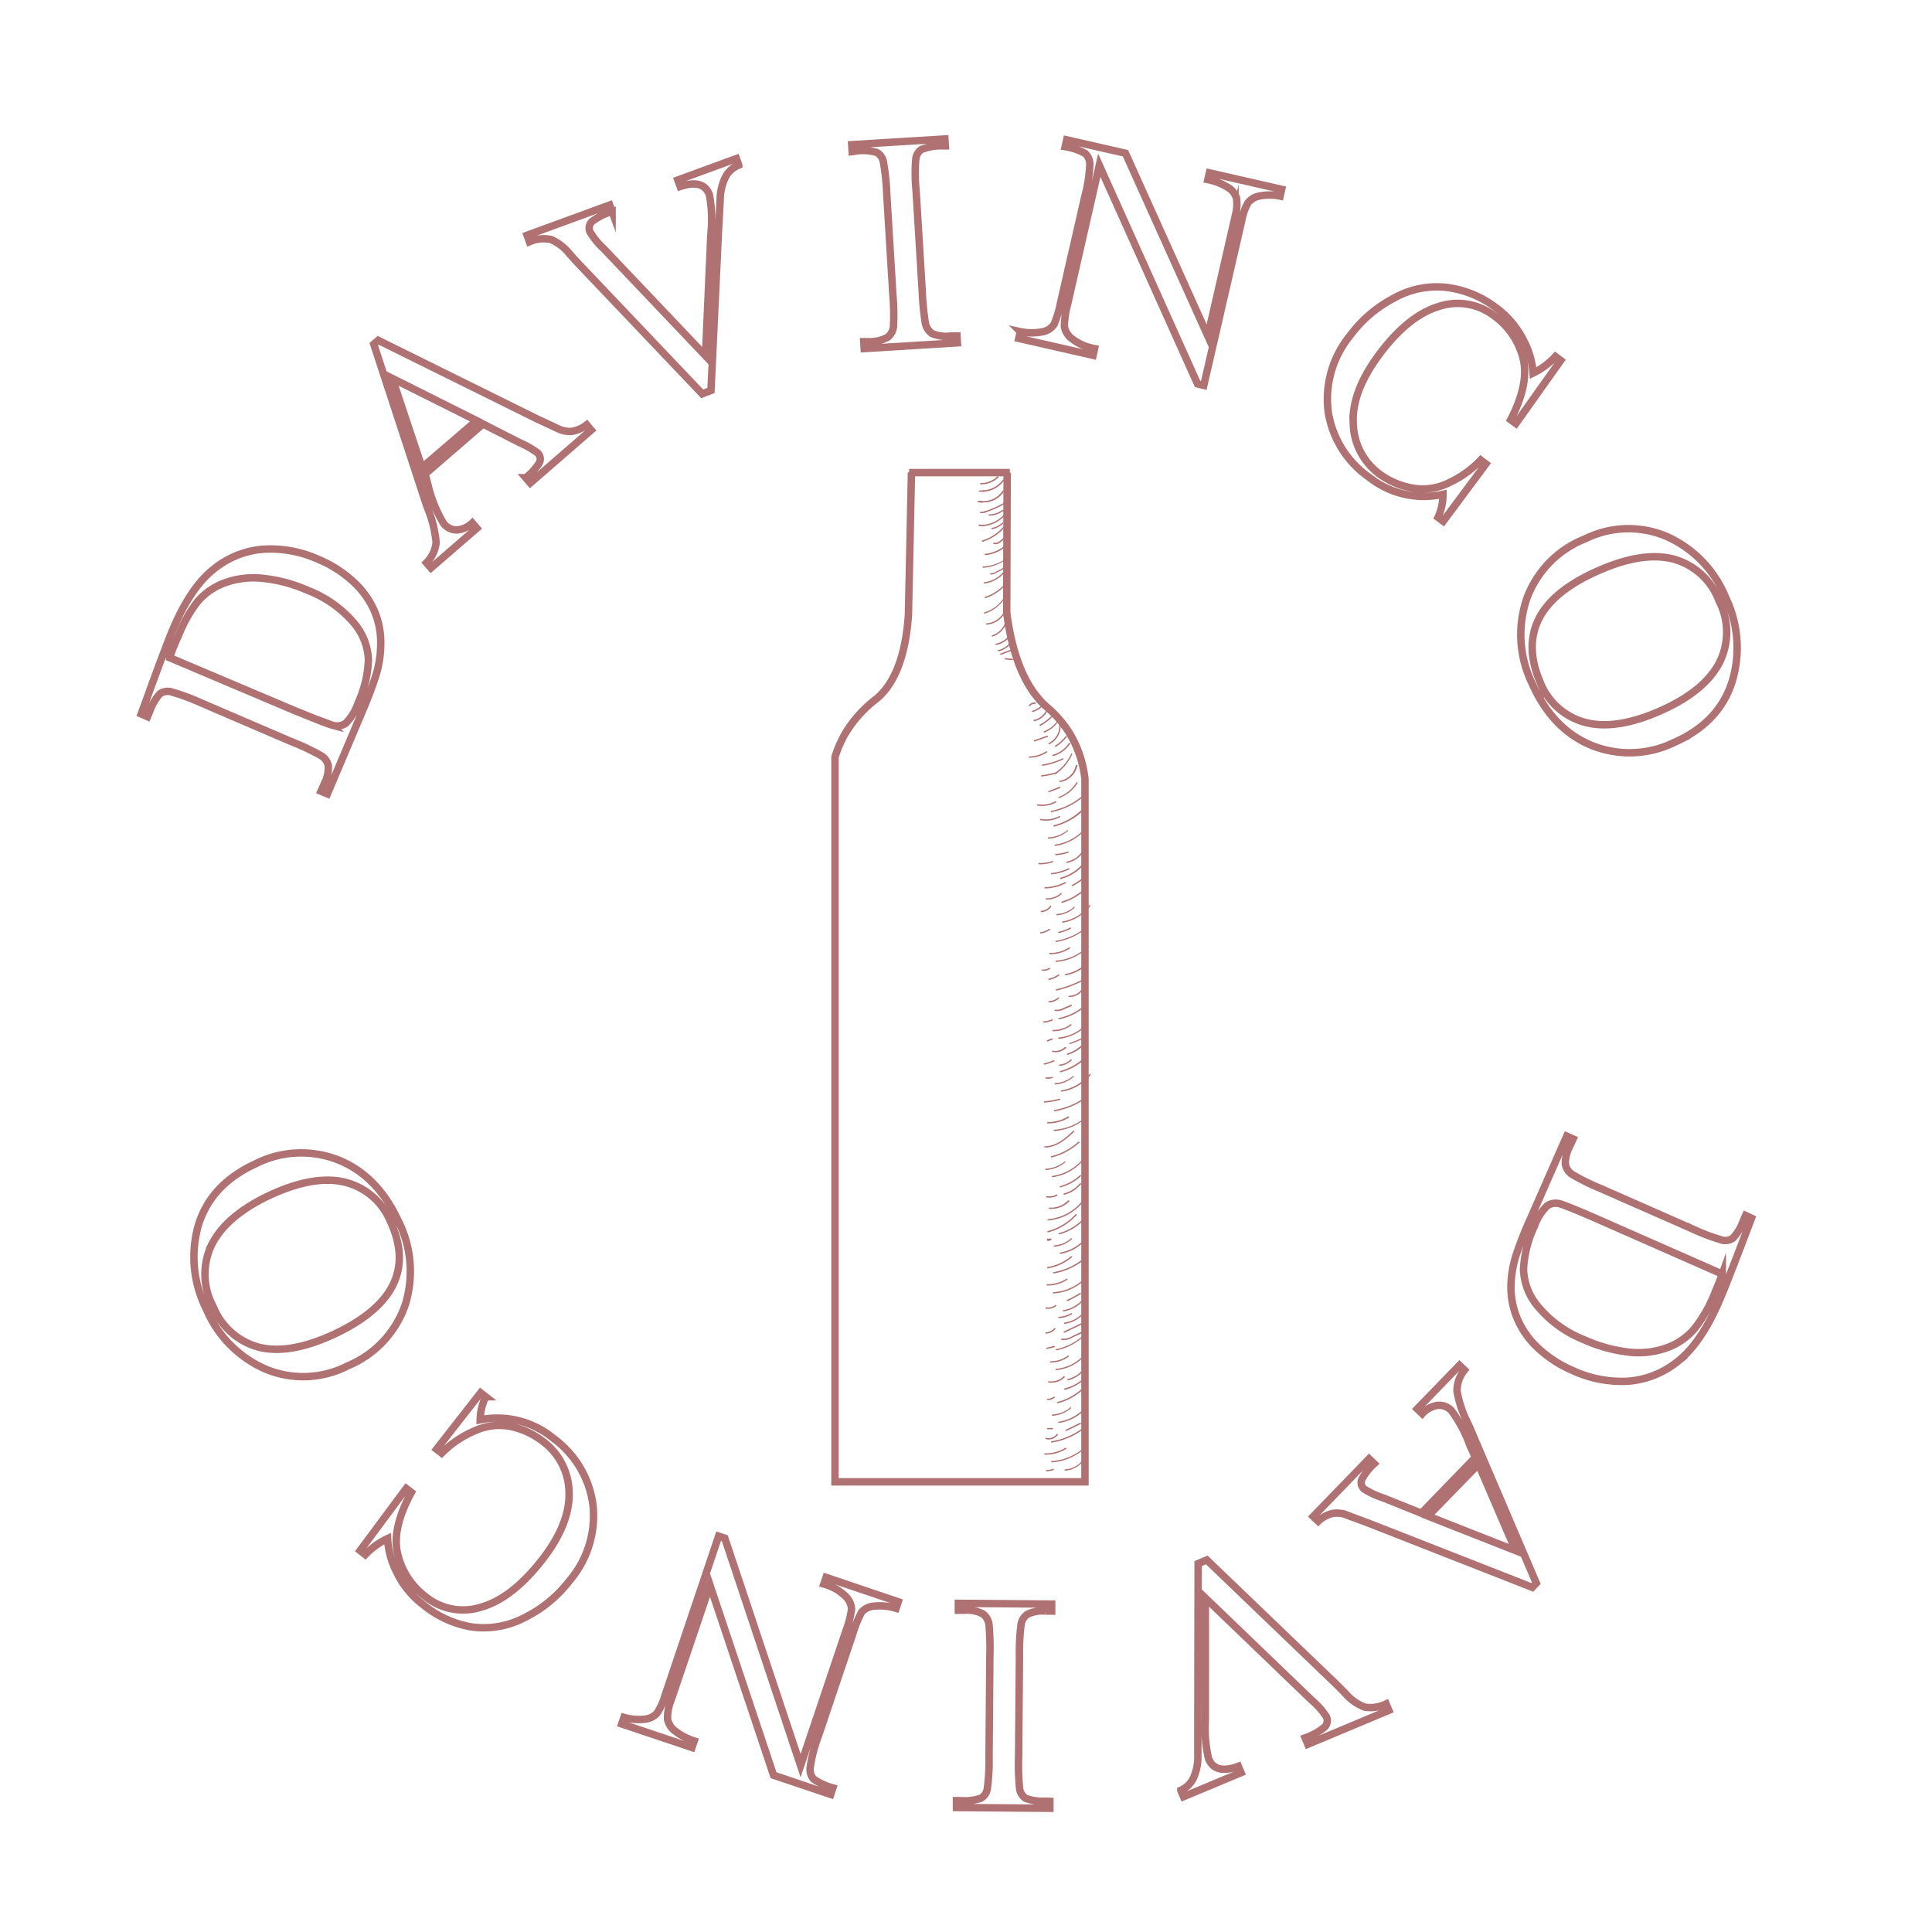 <svg xmlns="http://www.w3.org/2000/svg" width="260" height="260" viewBox="0 0 260 260"><defs><style>.cls-1{fill:none;stroke:#af7171;stroke-miterlimit:10;}.cls-2{fill:#af7171;}</style></defs><g id="_3._krop" data-name="3. krop"><path class="cls-1" d="M19,96.08l1.55-4.25c1.3-3.54,2.2-5.92,2.71-7.12q2.39-5.64,5.44-8.07a12,12,0,0,1,6.64-2.72,15.59,15.59,0,0,1,7.44,1.33,16,16,0,0,1,4.73,3,11.66,11.66,0,0,1,2.85,3.92,10.89,10.89,0,0,1,.88,4.38,15,15,0,0,1-.57,4.08,51.39,51.39,0,0,1-1.87,5l-4.74,11.21-.86-.36.44-1a4.73,4.73,0,0,0,.54-2.43,2.07,2.07,0,0,0-.94-1.34,30.59,30.59,0,0,0-4-1.89L27.07,94.59a30.14,30.14,0,0,0-4-1.48,1.83,1.83,0,0,0-1.53.24,6.64,6.64,0,0,0-1.38,2.35l-.31.75Zm3.82-7.58,16.91,7.16c2.5,1,4.13,1.69,4.9,1.9a2.11,2.11,0,0,0,1.87-.2,6.94,6.94,0,0,0,1.69-2.77,15.06,15.06,0,0,0,1.39-5.81,8.13,8.13,0,0,0-2.06-5.07,15.46,15.46,0,0,0-6.18-4.29,19.77,19.77,0,0,0-6.08-1.6,11.32,11.32,0,0,0-5.1.65A8.73,8.73,0,0,0,26.56,81,18.32,18.32,0,0,0,24,85.59C23.54,86.53,23.17,87.51,22.82,88.5Z"/><path class="cls-1" d="M65,57.06,57.1,63.89l.6,1.78a18.14,18.14,0,0,0,2,4.78,2.19,2.19,0,0,0,1.86.86,3.38,3.38,0,0,0,2-.93l.61.71-6.17,5.34-.61-.7A4.43,4.43,0,0,0,58.69,73a15.83,15.83,0,0,0-1.14-4.6c-.08-.2-.35-1-.81-2.42L50.3,46.32l.6-.52L72.12,56.3,75,57.65a3.79,3.79,0,0,0,1.86.41,4.26,4.26,0,0,0,2.1-.89l.6.71L71.36,65l-.61-.71a7.68,7.68,0,0,0,1.83-2,1.13,1.13,0,0,0-.23-1.34,12.29,12.29,0,0,0-2.44-1.39Zm-.86-.46L52.79,50.92l4,12Z"/><path class="cls-1" d="M95.68,52.55,94.5,53,78.08,35.73c-.3-.31-.79-.85-1.48-1.62a6.34,6.34,0,0,0-2.46-1.88,4.84,4.84,0,0,0-2.89.3l-.32-.87,11.12-4.07.32.87a8.77,8.77,0,0,0-2.68,1.33,1.22,1.22,0,0,0-.29,1.42,10.14,10.14,0,0,0,1.85,2.26L94.94,47.88l.73-16.44a17.86,17.86,0,0,0-.2-5.21c-.53-1.46-1.84-1.83-3.93-1.13l-.32-.87,7.88-2.89.32.88a3.41,3.41,0,0,0-1.8,1.63,7,7,0,0,0-.7,3l-.25,4.69Z"/><path class="cls-1" d="M114.68,20.4l-.06-.93,12.54-.77.06.93-.59,0a6.86,6.86,0,0,0-2.63.49,1.77,1.77,0,0,0-.76,1.3,25,25,0,0,0,.05,4.34l.82,13.45a38.75,38.75,0,0,0,.41,4.23,2.23,2.23,0,0,0,.9,1.44,4.7,4.7,0,0,0,2.55.33l.81,0,.06.93-12.54.77-.06-.93.81,0a4.8,4.8,0,0,0,2.41-.6,2.06,2.06,0,0,0,.78-1.44,31.82,31.82,0,0,0-.09-4.39L119.33,26a29.8,29.8,0,0,0-.45-4.21,1.82,1.82,0,0,0-.88-1.27,6.47,6.47,0,0,0-2.74-.2Z"/><path class="cls-1" d="M161.16,51.67,147.94,22.24,143.7,40.83a12.49,12.49,0,0,0-.46,3.1,2.58,2.58,0,0,0,1,1.64,6.84,6.84,0,0,0,3.06,1.34l-.2.91-10-2.28.21-.91a7.4,7.4,0,0,0,3.08,0,2.33,2.33,0,0,0,1.47-1,14.78,14.78,0,0,0,.89-3L146,26.41a19.67,19.67,0,0,0,.66-4.2,2,2,0,0,0-.61-1.55,8.28,8.28,0,0,0-2.7-.93l.2-.91,7.91,1.8,11.08,24.59,3.66-16a6.18,6.18,0,0,0,.2-2.57,2.67,2.67,0,0,0-1.24-1.47,8,8,0,0,0-2.61-1l.21-.91,9.72,2.22-.21.91a7,7,0,0,0-2.82,0,2.49,2.49,0,0,0-1.53.95,7.87,7.87,0,0,0-.82,2.38L162,51.87Z"/><path class="cls-1" d="M199.27,61.91l.69.52-5.74,7.72-.7-.52a7.33,7.33,0,0,0,.67-3.11,11.81,11.81,0,0,1-9.87-2.24,13.21,13.21,0,0,1-5.57-8.83,13.47,13.47,0,0,1,2.92-10.26,17.28,17.28,0,0,1,6-5.11,11.7,11.7,0,0,1,7.09-1.39,13.82,13.82,0,0,1,6.53,2.69A12.31,12.31,0,0,1,205,45.73a11.28,11.28,0,0,1,1.32,4.48,10.17,10.17,0,0,0,3-2.23l.71.53L204,57l-.7-.51c1.72-3.34,2.26-6.14,1.63-8.42a10.11,10.11,0,0,0-3.79-5.52,8.06,8.06,0,0,0-7.6-1.28q-4.14,1.3-8,6.53-3.69,5-3.42,9.26a8.68,8.68,0,0,0,3.58,6.77,10.55,10.55,0,0,0,4.27,1.83,7.86,7.86,0,0,0,5.1-.73A13.92,13.92,0,0,0,199.27,61.91Z"/><path class="cls-1" d="M213.38,72.49a13.11,13.11,0,0,1,11.06-.23,15.28,15.28,0,0,1,7.8,8.17,15.58,15.58,0,0,1,.84,11.36q-1.76,5.47-7.78,8.13a13.7,13.7,0,0,1-11.12.39q-5.28-2.19-8-8.34a15,15,0,0,1-.71-11.42A13.68,13.68,0,0,1,213.38,72.49Zm1.74,4.3q-6.08,2.67-8,6.43t.15,8.6a9,9,0,0,0,6,5.38q4.13,1.13,10.16-1.53,5.85-2.58,7.91-6.39a9.15,9.15,0,0,0,0-8.42,9.1,9.1,0,0,0-6.12-5.62Q221.09,74.16,215.12,76.79Z"/><path class="cls-1" d="M235.71,163.94l-1.61,4.23c-1.35,3.52-2.28,5.88-2.81,7.08q-2.46,5.61-5.55,8a12.1,12.1,0,0,1-6.68,2.63,15.72,15.72,0,0,1-7.42-1.44,16.13,16.13,0,0,1-4.69-3.06,11.49,11.49,0,0,1-2.79-4,10.84,10.84,0,0,1-.82-4.39A14.79,14.79,0,0,1,204,169a48.35,48.35,0,0,1,1.94-4.95l4.9-11.15.86.38-.46,1a4.79,4.79,0,0,0-.58,2.41,2.09,2.09,0,0,0,.92,1.36,29.62,29.62,0,0,0,3.94,1.94l12.13,5.34a28.28,28.28,0,0,0,4,1.53,1.83,1.83,0,0,0,1.53-.21,6.51,6.51,0,0,0,1.41-2.33l.33-.75Zm-3.93,7.52L215,164.07q-3.73-1.63-4.87-2a2.11,2.11,0,0,0-1.88.17A7,7,0,0,0,206.5,165a15.21,15.21,0,0,0-1.47,5.8,8.11,8.11,0,0,0,2,5.09,15.49,15.49,0,0,0,6.12,4.39,20.09,20.09,0,0,0,6.05,1.68,11.25,11.25,0,0,0,5.11-.58,8.73,8.73,0,0,0,3.64-2.47,18.51,18.51,0,0,0,2.68-4.56C231,173.42,231.42,172.46,231.78,171.46Z"/><path class="cls-1" d="M191.28,203.64l7.26-7.5-.76-1.72a18,18,0,0,0-2.45-4.58,2.24,2.24,0,0,0-1.93-.7,3.49,3.49,0,0,0-2,1.11l-.67-.65,5.68-5.86.67.64a4.4,4.4,0,0,0-1,2.85,15.49,15.49,0,0,0,1.54,4.48c.09.19.43,1,1,2.34l8.13,19-.55.57L184.23,205l-2.94-1.1a3.73,3.73,0,0,0-1.89-.24,4.28,4.28,0,0,0-2,1.06l-.67-.64,7.52-7.76.67.65a8,8,0,0,0-1.66,2.13,1.14,1.14,0,0,0,.35,1.31,11.68,11.68,0,0,0,2.56,1.18Zm.89.39,11.8,4.65-5-11.63Z"/><path class="cls-1" d="M161.24,210.42l1.16-.49,17.18,16.49c.31.3.83.81,1.54,1.55a6.38,6.38,0,0,0,2.55,1.77,4.85,4.85,0,0,0,2.87-.43l.36.86L176,234.74l-.36-.86a8.64,8.64,0,0,0,2.61-1.45,1.21,1.21,0,0,0,.23-1.43,10.15,10.15,0,0,0-1.94-2.18l-14.33-13.77V231.5a17.78,17.78,0,0,0,.44,5.2q.9,2.15,4,1l.36.86-7.74,3.23-.36-.86a3.39,3.39,0,0,0,1.72-1.7,6.94,6.94,0,0,0,.57-3l0-4.69Z"/><path class="cls-1" d="M141.29,242.42v.93l-12.57-.1v-.93h.59A6.67,6.67,0,0,0,132,242a1.78,1.78,0,0,0,.86-1.24,27.21,27.21,0,0,0,.24-4.34l.11-13.47a35.43,35.43,0,0,0-.11-4.25,2.13,2.13,0,0,0-.8-1.49,4.56,4.56,0,0,0-2.52-.51h-.81v-.93l12.56.1v.94h-.81a4.66,4.66,0,0,0-2.44.43,2,2,0,0,0-.87,1.38,30.36,30.36,0,0,0-.22,4.38l-.11,13.48a30.7,30.7,0,0,0,.14,4.24A1.86,1.86,0,0,0,138,242a6.49,6.49,0,0,0,2.72.39Z"/><path class="cls-1" d="M97.54,207l10.2,30.61,6.08-18.07a13.29,13.29,0,0,0,.78-3,2.65,2.65,0,0,0-.82-1.73,6.73,6.73,0,0,0-2.91-1.64l.3-.89,9.71,3.28-.29.88a7.48,7.48,0,0,0-3.08-.28,2.34,2.34,0,0,0-1.55.79,14.84,14.84,0,0,0-1.2,2.94l-4.65,13.81a19.42,19.42,0,0,0-1.07,4.11,2,2,0,0,0,.44,1.6,8.19,8.19,0,0,0,2.6,1.2l-.29.88-7.69-2.59-8.55-25.57L90.3,228.84a6.1,6.1,0,0,0-.46,2.54A2.63,2.63,0,0,0,90.92,233a8.23,8.23,0,0,0,2.5,1.29l-.3.88L83.67,232l.3-.88a7.24,7.24,0,0,0,2.81.24,2.54,2.54,0,0,0,1.62-.79,8.12,8.12,0,0,0,1.06-2.29l7.25-21.55Z"/><path class="cls-1" d="M59.44,195.56l-.69-.53,5.93-7.59.68.53a7.38,7.38,0,0,0-.74,3.1,11.8,11.8,0,0,1,9.82,2.47,13.2,13.2,0,0,1,5.36,9,13.46,13.46,0,0,1-3.15,10.18,17.44,17.44,0,0,1-6.1,5,11.85,11.85,0,0,1-7.12,1.22A13.88,13.88,0,0,1,57,216a12.09,12.09,0,0,1-3.62-4.43,11.2,11.2,0,0,1-1.22-4.52,9.92,9.92,0,0,0-3,2.17l-.7-.55,6.21-8.36.69.53c-1.8,3.3-2.4,6.09-1.82,8.38a10.1,10.1,0,0,0,3.66,5.6,8.05,8.05,0,0,0,7.57,1.46q4.15-1.2,8.17-6.35c2.54-3.25,3.75-6.3,3.64-9.18A8.68,8.68,0,0,0,73.09,194,10.73,10.73,0,0,0,68.87,192a8,8,0,0,0-5.13.62A13.7,13.7,0,0,0,59.44,195.56Z"/><path class="cls-1" d="M46.82,183.8a13.1,13.1,0,0,1-11,.48,15.22,15.22,0,0,1-8-8A15.62,15.62,0,0,1,26.66,165c1.08-3.67,3.61-6.45,7.59-8.31a13.64,13.64,0,0,1,11.1-.66c3.56,1.37,6.28,4.09,8.19,8.15a15.08,15.08,0,0,1,1,11.4A13.74,13.74,0,0,1,46.82,183.8ZM45,179.54q6-2.82,7.88-6.62t-.36-8.6a8.94,8.94,0,0,0-6.12-5.23q-4.16-1-10.12,1.77-5.79,2.73-7.76,6.58a9.16,9.16,0,0,0,.18,8.42,9.16,9.16,0,0,0,6.25,5.47Q39.07,182.3,45,179.54Z"/><path class="cls-1" d="M135.54,63.6l-.06,18.85c.94,7.26,3.24,10.75,5.26,12.58a15.32,15.32,0,0,1,3.15,3.57,15.14,15.14,0,0,1,2.12,6.26v94.56H112.37V101.89a14.89,14.89,0,0,1,1.46-3.31A16.73,16.73,0,0,1,118,94c1.79-1.52,3.78-4.54,4.25-11.21q.21-9.61.41-19.22"/><line class="cls-1" x1="122.34" y1="63.6" x2="135.9" y2="63.6"/><path class="cls-2" d="M145.48,109.06a8.45,8.45,0,0,1-3.66,2,.09.09,0,0,0,.06.18,8.85,8.85,0,0,0,3.73-2c.08-.08-.05-.21-.13-.13Z"/><path class="cls-2" d="M146,111.48a6.41,6.41,0,0,1-4,2.18c-.11,0-.1.2,0,.18a6.66,6.66,0,0,0,4.11-2.24c.07-.09-.07-.21-.14-.12Z"/><path class="cls-2" d="M143.6,111.77a4.42,4.42,0,0,1-2.49.92.09.09,0,1,0,0,.18,4.57,4.57,0,0,0,2.57-1c.09-.07,0-.22-.09-.15Z"/><path class="cls-2" d="M146.16,119.37a7.35,7.35,0,0,1-3.27,1.95.09.09,0,0,0,.06.18,7.77,7.77,0,0,0,3.35-2c.08-.09-.06-.21-.14-.13Z"/><path class="cls-2" d="M146.63,121.79A5.69,5.69,0,0,1,143,124c-.11,0-.06.19.06.17a5.85,5.85,0,0,0,3.66-2.24c.07-.09-.07-.22-.13-.12Z"/><path class="cls-2" d="M144.46,122.1a3.66,3.66,0,0,1-2.21.9c-.11,0-.1.19,0,.18a3.94,3.94,0,0,0,2.34-1c.08-.08,0-.2-.14-.12Z"/><path class="cls-2" d="M146,124.91a8.76,8.76,0,0,1-3.88,1.7c-.12,0-.06.19,0,.17a8.86,8.86,0,0,0,3.93-1.72c.09-.07,0-.22-.1-.15Z"/><path class="cls-2" d="M146.35,127.37a6.67,6.67,0,0,1-4.22,1.9.09.09,0,1,0,0,.18,6.81,6.81,0,0,0,4.34-2c.08-.08,0-.2-.13-.12Z"/><path class="cls-2" d="M143.88,127.49a4.5,4.5,0,0,1-2.6.74c-.12,0-.11.18,0,.18a4.75,4.75,0,0,0,2.69-.76c.09-.07,0-.22-.1-.16Z"/><path class="cls-2" d="M146,135.26A7.65,7.65,0,0,1,142.5,137c-.11,0-.06.2.06.17a7.83,7.83,0,0,0,3.55-1.76c.09-.08,0-.2-.13-.12Z"/><path class="cls-2" d="M146.29,137.7a5.83,5.83,0,0,1-3.8,1.92c-.11,0-.1.2,0,.18a6,6,0,0,0,3.92-2c.07-.09-.06-.21-.13-.12Z"/><path class="cls-2" d="M144.08,137.84a3.88,3.88,0,0,1-2.34.76c-.12,0-.11.18,0,.18a4,4,0,0,0,2.42-.79c.09-.07,0-.22-.09-.15Z"/><path class="cls-2" d="M146.14,142.14a8,8,0,0,1-3.47,2c-.11,0,0,.2.06.17a8.22,8.22,0,0,0,3.54-2c.08-.08-.05-.2-.13-.12Z"/><path class="cls-2" d="M146.63,144.55a6.14,6.14,0,0,1-3.8,2.19c-.11,0-.06.19.06.17a6.21,6.21,0,0,0,3.87-2.24c.07-.09-.06-.21-.13-.12Z"/><path class="cls-2" d="M144.34,144.86a4,4,0,0,1-2.34.9.09.09,0,1,0,0,.18,4.18,4.18,0,0,0,2.46-1c.09-.07,0-.19-.13-.12Z"/><path class="cls-2" d="M146,147.67a9.54,9.54,0,0,1-4.09,1.7c-.11,0-.1.2,0,.18a9.81,9.81,0,0,0,4.18-1.72c.09-.07,0-.23-.1-.16Z"/><path class="cls-2" d="M146.33,150.14a7.23,7.23,0,0,1-4.46,1.89.09.09,0,1,0,0,.18,7.45,7.45,0,0,0,4.59-2c.08-.09-.06-.21-.14-.12Z"/><path class="cls-2" d="M143.72,150.26A5.13,5.13,0,0,1,141,151c-.11,0-.1.18,0,.18a5.27,5.27,0,0,0,2.85-.77.09.09,0,0,0-.1-.15Z"/><path class="cls-2" d="M145.12,153.65a8.52,8.52,0,0,1-3.65,1.95c-.12,0-.06.2.05.17a8.63,8.63,0,0,0,3.73-2c.09-.08-.05-.2-.13-.12Z"/><path class="cls-2" d="M145.64,156.07a6.51,6.51,0,0,1-4,2.18c-.12,0-.11.2,0,.18a6.66,6.66,0,0,0,4.1-2.24c.07-.09-.06-.21-.13-.12Z"/><path class="cls-2" d="M143.24,156.36a4.46,4.46,0,0,1-2.49.92c-.11,0-.1.19,0,.18a4.63,4.63,0,0,0,2.58-1c.09-.07,0-.22-.1-.15Z"/><path class="cls-2" d="M145.81,164a7.46,7.46,0,0,1-3.27,1.95.09.09,0,1,0,.05.17,7.62,7.62,0,0,0,3.35-2c.08-.08-.05-.2-.13-.12Z"/><path class="cls-2" d="M146.27,166.38a5.7,5.7,0,0,1-3.58,2.18c-.12,0-.06.2.05.18a5.9,5.9,0,0,0,3.67-2.24c.06-.1-.07-.22-.14-.12Z"/><path class="cls-2" d="M144.11,166.68a3.76,3.76,0,0,1-2.21.91.09.09,0,1,0,0,.18,3.92,3.92,0,0,0,2.33-1c.09-.08-.05-.2-.13-.13Z"/><path class="cls-2" d="M145.65,169.5a8.84,8.84,0,0,1-3.89,1.7c-.11,0,0,.19.06.17a8.91,8.91,0,0,0,3.93-1.72c.09-.07,0-.22-.1-.15Z"/><path class="cls-2" d="M146,172a6.58,6.58,0,0,1-4.21,1.89.09.09,0,1,0,0,.18,6.85,6.85,0,0,0,4.34-1.95c.08-.08-.06-.21-.14-.12Z"/><path class="cls-2" d="M143.53,172.08a4.56,4.56,0,0,1-2.61.74c-.11,0-.1.18,0,.18a4.77,4.77,0,0,0,2.7-.77c.09-.06,0-.21-.1-.15Z"/><path class="cls-2" d="M145.63,179.85a7.75,7.75,0,0,1-3.48,1.71c-.12,0-.06.2,0,.17a7.81,7.81,0,0,0,3.56-1.76c.09-.08,0-.2-.13-.12Z"/><path class="cls-2" d="M145.93,182.29a5.81,5.81,0,0,1-3.79,1.92c-.11,0-.11.2,0,.18a6,6,0,0,0,3.92-2c.07-.09-.06-.21-.14-.12Z"/><path class="cls-2" d="M143.72,182.43a3.92,3.92,0,0,1-2.34.76c-.11,0-.1.18,0,.18a4.08,4.08,0,0,0,2.43-.79c.09-.07,0-.22-.1-.15Z"/><path class="cls-2" d="M145.78,186.72a7.9,7.9,0,0,1-3.46,1.95.09.09,0,0,0,.05.18,8.26,8.26,0,0,0,3.55-2c.08-.09-.06-.21-.14-.13Z"/><path class="cls-2" d="M146.27,189.14a6.09,6.09,0,0,1-3.79,2.19c-.12,0-.06.19.05.17a6.25,6.25,0,0,0,3.88-2.24c.06-.09-.07-.21-.14-.12Z"/><path class="cls-2" d="M144,189.45a4.12,4.12,0,0,1-2.35.9c-.11,0-.1.19,0,.18a4.25,4.25,0,0,0,2.47-1c.09-.08-.05-.2-.13-.12Z"/><path class="cls-2" d="M145.61,192.26a9.63,9.63,0,0,1-4.08,1.7c-.12,0-.11.2,0,.18a9.66,9.66,0,0,0,4.17-1.73c.09-.07,0-.22-.1-.15Z"/><path class="cls-2" d="M146,194.72a7.24,7.24,0,0,1-4.47,1.9c-.11,0-.1.19,0,.18a7.36,7.36,0,0,0,4.59-2c.08-.08-.05-.2-.13-.12Z"/><path class="cls-2" d="M143.37,194.84a5,5,0,0,1-2.76.74c-.12,0-.11.18,0,.18a5.28,5.28,0,0,0,2.85-.76c.09-.07,0-.22-.1-.16Z"/><path class="cls-2" d="M145.87,114.13a3.16,3.16,0,0,1-2.31,1.82c-.11,0-.1.2,0,.18a3.33,3.33,0,0,0,2.46-1.91c.05-.11-.11-.19-.16-.09Z"/><path class="cls-2" d="M145.81,116.12a6,6,0,0,1-3.1,2c-.11,0-.05.2.06.17a6.31,6.31,0,0,0,3.18-2c.07-.09-.06-.22-.14-.13Z"/><path class="cls-2" d="M145.47,118.33a8.37,8.37,0,0,1-1.2.76c-.1,0,0,.2.1.15a8.37,8.37,0,0,0,1.2-.76c.09-.07,0-.22-.1-.15Z"/><path class="cls-2" d="M143.7,114.6a5.82,5.82,0,0,1-1.59.31.09.09,0,1,0,0,.18,6,6,0,0,0,1.63-.32c.11,0,.06-.21-.05-.17Z"/><path class="cls-2" d="M143.81,116.84a7.27,7.27,0,0,1-2.28.65.09.09,0,1,0,0,.18,7.32,7.32,0,0,0,2.37-.68c.1,0,0-.2-.1-.15Z"/><path class="cls-2" d="M144,124.83a6.3,6.3,0,0,1-1.54.56c-.11,0-.06.2.06.17a6.38,6.38,0,0,0,1.58-.58c.1-.06,0-.21-.1-.15Z"/><path class="cls-2" d="M145.67,130.07a5.23,5.23,0,0,1-2.28,1,.09.09,0,1,0,0,.18,5.39,5.39,0,0,0,2.37-1c.1-.06,0-.21-.1-.15Z"/><path class="cls-2" d="M145.71,131.82a16.19,16.19,0,0,1-3.58,1.32c-.11,0,0,.2.06.17a17.1,17.1,0,0,0,3.62-1.34c.11-.05,0-.2-.1-.15Z"/><path class="cls-2" d="M145.51,133.22a2.08,2.08,0,0,1-1.62.78c-.11,0-.1.17,0,.17a2.21,2.21,0,0,0,1.74-.82c.07-.09-.06-.22-.13-.13Z"/><path class="cls-2" d="M144.11,135.23l-1.05.44a1.62,1.62,0,0,1-1.05.2c-.11,0-.15.15,0,.18a1.7,1.7,0,0,0,1.06-.17l1.12-.48c.11-.05.05-.22,0-.17Z"/><path class="cls-2" d="M145.64,140.59a5.42,5.42,0,0,1-2,1.19c-.11,0-.06.2.06.17a5.47,5.47,0,0,0,2.12-1.24c.08-.08-.05-.2-.13-.12Z"/><path class="cls-2" d="M145.79,139.57a10.17,10.17,0,0,1-1.83.78.09.09,0,0,0,0,.17,9.66,9.66,0,0,0,1.87-.8c.11-.06,0-.21-.09-.15Z"/><path class="cls-2" d="M144.07,142.59a2.31,2.31,0,0,1-1.46.67c-.12,0-.11.18,0,.18a2.56,2.56,0,0,0,1.58-.73c.08-.08,0-.2-.13-.12Z"/><path class="cls-2" d="M143.28,140.93a1.84,1.84,0,0,1-1.6.47.09.09,0,1,0,0,.17,2,2,0,0,0,1.77-.52c.09-.08,0-.2-.13-.12Z"/><path class="cls-2" d="M145.57,161.72a6.74,6.74,0,0,1-4.51,2.35.09.09,0,1,0,0,.18,6.87,6.87,0,0,0,4.63-2.41c.07-.09-.06-.21-.13-.12Z"/><path class="cls-2" d="M143.71,161.58a3.14,3.14,0,0,1-2.46.93c-.12,0-.16.16,0,.17a3.33,3.33,0,0,0,2.64-1c.08-.08-.06-.2-.14-.12Z"/><path class="cls-2" d="M145.32,159.27a4.28,4.28,0,0,1-2.14,1.34c-.11,0-.06.2.06.17a4.34,4.34,0,0,0,2.21-1.39.09.09,0,1,0-.13-.12Z"/><path class="cls-2" d="M145.33,158.16a6.44,6.44,0,0,1-2.67,1.47.09.09,0,0,0,.05.17,6.69,6.69,0,0,0,2.75-1.51c.09-.08-.05-.2-.13-.13Z"/><path class="cls-2" d="M145.34,174a17.35,17.35,0,0,1-1.75.94c-.1,0,0,.2.1.15a18.09,18.09,0,0,0,1.74-.93c.1-.06,0-.22-.09-.16Z"/><path class="cls-2" d="M145.58,175a4.31,4.31,0,0,1-2.47,1.31c-.12,0-.11.19,0,.17a4.4,4.4,0,0,0,2.6-1.36c.08-.08-.06-.2-.14-.12Z"/><path class="cls-2" d="M145.86,176.53a4,4,0,0,1-2.58,1.45c-.12,0-.11.2,0,.18a4.2,4.2,0,0,0,2.7-1.51c.07-.09-.06-.21-.13-.12Z"/><path class="cls-2" d="M145.51,178.07l-2.35,1.12c-.1.05,0,.2.1.16l2.34-1.12c.11,0,0-.2-.09-.16Z"/><path class="cls-2" d="M145.79,179.1l-1.44.68a2.3,2.3,0,0,1-1.48.37c-.11,0-.14.14,0,.17a2.18,2.18,0,0,0,1.46-.32l1.55-.73c.1-.05.05-.22-.06-.17Z"/><path class="cls-2" d="M144.14,176.73a3.5,3.5,0,0,1-1.64.47c-.11,0-.1.18,0,.18a3.73,3.73,0,0,0,1.73-.5c.1-.06,0-.21-.1-.15Z"/><path class="cls-2" d="M145.76,184.28a3.79,3.79,0,0,1-2.08,1.3c-.11,0-.05.2.06.17a3.85,3.85,0,0,0,2.15-1.35c.08-.09-.06-.21-.13-.12Z"/><path class="cls-2" d="M145.67,185.63a5.87,5.87,0,0,1-2.41,1.22c-.12,0-.06.2.05.18a6,6,0,0,0,2.49-1.28c.09-.07-.05-.19-.13-.12Z"/><path class="cls-2" d="M145.34,191.48l-1.92.94c-.1.05,0,.2.1.15l1.92-.93c.1,0,0-.21-.1-.16Z"/><path class="cls-2" d="M145.5,196.73a3.15,3.15,0,0,1-2.14,1,.09.09,0,1,0,0,.18,3.35,3.35,0,0,0,2.26-1.1c.08-.09-.06-.21-.13-.12Z"/><path class="cls-2" d="M141.21,131.88a3.49,3.49,0,0,0,1.29-.58.09.09,0,0,0-.1-.15,3.32,3.32,0,0,1-1.24.56c-.12,0-.06.2.05.17Z"/><path class="cls-2" d="M141.19,134.91a2.15,2.15,0,0,0,1.32-.53.09.09,0,0,0,0-.13.09.09,0,0,0-.12,0,2,2,0,0,1-1.2.47.09.09,0,1,0,0,.18Z"/><path class="cls-2" d="M140.63,148.37a9.1,9.1,0,0,0,2-.35c.11,0,.06-.2-.06-.17a8.65,8.65,0,0,1-2,.34c-.11,0-.1.19,0,.18Z"/><path class="cls-2" d="M140.77,145.16a2,2,0,0,0,.84-.07.09.09,0,0,0-.06-.17,1.73,1.73,0,0,1-.75.06.09.09,0,0,0-.1.07.09.09,0,0,0,.07.11Z"/><path class="cls-2" d="M140.58,143.27a7.27,7.27,0,0,0,1.27-.42c.1,0,.05-.21-.06-.17a7,7,0,0,1-1.27.42c-.11,0-.06.19.06.17Z"/><path class="cls-2" d="M141,140.15l.64-.24a.11.11,0,0,0,.06-.11.09.09,0,0,0-.12-.06l-.63.24a.08.08,0,0,0-.06.11.09.09,0,0,0,.11.06Z"/><path class="cls-2" d="M140.47,137.62a3.12,3.12,0,0,0,1.13-.27c.05,0,.08-.06.06-.11a.09.09,0,0,0-.11-.06,3.16,3.16,0,0,1-1.09.26c-.11,0-.1.18,0,.18Z"/><path class="cls-2" d="M140.28,130.64a1.64,1.64,0,0,0,1-.22.09.09,0,0,0-.1-.16,1.36,1.36,0,0,1-.88.21.09.09,0,0,0-.11.07.09.09,0,0,0,.07.1Z"/><path class="cls-2" d="M140.08,125.62a3.09,3.09,0,0,0,1.21-.47c.1-.06,0-.21-.1-.15a2.71,2.71,0,0,1-1.12.44s-.09,0-.09.09a.09.09,0,0,0,.1.09Z"/><path class="cls-2" d="M140.15,122.75a1.74,1.74,0,0,0,1.31-.71.09.09,0,0,0-.14-.12,1.58,1.58,0,0,1-1.18.65c-.11,0-.1.18,0,.18Z"/><path class="cls-2" d="M140.62,154.43c1.59,0,2.83-1.1,3.93-2.11.09-.08-.05-.2-.13-.13-1.07,1-2.27,2.07-3.81,2.06-.12,0-.11.18,0,.18Z"/><path class="cls-2" d="M140.85,161.15a2.34,2.34,0,0,0,1.42-.23c.1-.06,0-.21-.1-.16a2.06,2.06,0,0,1-1.29.21.09.09,0,0,0,0,.18Z"/><path class="cls-2" d="M140.93,167a.69.69,0,0,0,.56-.18.09.09,0,0,0,0-.13.11.11,0,0,0-.13,0l0,0s0,0,0,0l0,0h0l-.06,0-.06,0H141a.09.09,0,0,0-.11.07s0,.1.08.1Z"/><path class="cls-2" d="M141,170.69a6.68,6.68,0,0,0,3.24-1.48c.09-.07,0-.22-.1-.15a6.61,6.61,0,0,1-3.15,1.45c-.11,0-.11.2,0,.18Z"/><path class="cls-2" d="M140.77,176.11a1.71,1.71,0,0,0,1.34-.33c.09-.07,0-.22-.1-.15a1.5,1.5,0,0,1-1.21.3.09.09,0,0,0,0,.18Z"/><path class="cls-2" d="M140.79,179.48a1.8,1.8,0,0,0,1.24-.62c.08-.09-.06-.21-.13-.12a1.62,1.62,0,0,1-1.12.56.09.09,0,1,0,0,.18Z"/><path class="cls-2" d="M140.9,181.54l1-.23a.1.1,0,0,0,.06-.12.1.1,0,0,0-.11-.06l-1,.24a.09.09,0,0,0-.06.11.1.1,0,0,0,.12.06Z"/><path class="cls-2" d="M141.09,186.05a2.6,2.6,0,0,0,2.19-.69c.08-.09-.05-.21-.14-.13a2.39,2.39,0,0,1-2,.65c-.11,0-.15.16,0,.17Z"/><path class="cls-2" d="M141,188.41a1.59,1.59,0,0,0,.92-.29c.1-.06,0-.21-.1-.15a1.43,1.43,0,0,1-.83.26.09.09,0,1,0,0,.18Z"/><path class="cls-2" d="M140.77,193.68a1.52,1.52,0,0,0,1.58-.58c.06-.09-.07-.21-.13-.12a1.37,1.37,0,0,1-1.41.53.09.09,0,1,0,0,.17Z"/><path class="cls-2" d="M141,192.35h.63a.1.1,0,0,0,.09-.1.09.09,0,0,0-.1-.08h-.63a.1.1,0,0,0-.09.09.11.11,0,0,0,.1.09Z"/><path class="cls-2" d="M140.87,198a2.47,2.47,0,0,0,.89-.17.09.09,0,0,0,.06-.11.08.08,0,0,0-.11-.06,2.25,2.25,0,0,1-.85.16c-.12,0-.11.18,0,.18Z"/><path class="cls-2" d="M141.07,165.84a7.91,7.91,0,0,0,3.8-2.3.09.09,0,0,0-.13-.13,7.6,7.6,0,0,1-3.72,2.25c-.11,0-.06.2,0,.18Z"/><path class="cls-2" d="M140.65,119.56a6.08,6.08,0,0,0,2.77-.7c.1,0,0-.2-.1-.15a5.94,5.94,0,0,1-2.68.67c-.11,0-.1.19,0,.18Z"/><path class="cls-2" d="M139.78,116.31a4.8,4.8,0,0,0,1.88-.28c.11,0,.06-.21,0-.17a4.78,4.78,0,0,1-1.84.27c-.11,0-.1.17,0,.18Z"/><path class="cls-2" d="M141.51,109.3a9.62,9.62,0,0,0,4.45-2.22c.1-.07,0-.22-.09-.15a9.44,9.44,0,0,1-4.37,2.19c-.11,0-.1.2,0,.18Z"/><path class="cls-2" d="M142.57,107.39a5,5,0,0,0,2.44-2c.07-.1-.09-.18-.16-.08a4.72,4.72,0,0,1-2.34,1.93.09.09,0,0,0,.06.17Z"/><path class="cls-2" d="M144.77,103a2.62,2.62,0,0,1-2.13,2.07c-.11,0-.1.19,0,.18A2.83,2.83,0,0,0,145,103a.09.09,0,0,0-.18,0Z"/><path class="cls-2" d="M144.15,101.46A6.43,6.43,0,0,1,142,104c-.09.06,0,.22.1.15a6.48,6.48,0,0,0,2.19-2.62.09.09,0,0,0-.16-.08Z"/><path class="cls-2" d="M141.19,106.62l1.47-.57c.1,0,.05-.21-.06-.17l-1.47.57c-.1,0,0,.21.06.17Z"/><path class="cls-2" d="M142.54,97.41a2.53,2.53,0,0,1-1.4,2.58c-.1.05,0,.22.06.17a2.71,2.71,0,0,0,1.52-2.76c0-.11-.19-.1-.18,0Z"/><path class="cls-2" d="M140.73,95.7a2.34,2.34,0,0,1-1.59,1.18c-.11,0-.06.2.05.18a2.52,2.52,0,0,0,1.7-1.28c.06-.1-.1-.18-.16-.08Z"/><path class="cls-2" d="M134.91,66.06a3.06,3.06,0,0,1-3.06,1.33.09.09,0,0,0,0,.18,3.24,3.24,0,0,0,3.26-1.43c.06-.1-.1-.18-.16-.08Z"/><path class="cls-2" d="M135.22,67.6a13.21,13.21,0,0,1-2.77,1.23.09.09,0,0,0,.05.17,14.21,14.21,0,0,0,2.82-1.24c.1-.06,0-.21-.1-.16Z"/><path class="cls-2" d="M135.38,68.93a4.25,4.25,0,0,1-3.13,1.7.09.09,0,1,0,0,.18,4.41,4.41,0,0,0,3.25-1.76c.07-.09-.06-.22-.13-.12Z"/><path class="cls-2" d="M135,70.93a6.33,6.33,0,0,1-2.81,1.81.09.09,0,0,0,.06.17,6.51,6.51,0,0,0,2.89-1.86c.08-.08-.06-.21-.14-.12Z"/><path class="cls-2" d="M135,64.53A3.57,3.57,0,0,1,132.24,66c-.11,0-.1.18,0,.18a3.73,3.73,0,0,0,2.88-1.5c.07-.09-.06-.22-.13-.12Z"/><path class="cls-2" d="M135.59,73.07a4.79,4.79,0,0,1-3,1.46c-.11,0-.1.19,0,.18a5,5,0,0,0,3.16-1.52c.08-.08-.06-.2-.14-.12Z"/><path class="cls-2" d="M135,77a4,4,0,0,1-2.51,1.35.09.09,0,1,0,0,.18,4.37,4.37,0,0,0,2.64-1.4c.07-.09-.06-.21-.14-.13Z"/><path class="cls-2" d="M134.93,78.89a5.83,5.83,0,0,1-2.37,1.43c-.11,0-.05.2.06.17A6,6,0,0,0,135.06,79c.09-.08-.05-.21-.13-.12Z"/><path class="cls-2" d="M135,80.59a4.68,4.68,0,0,1-2.49,1.81.09.09,0,0,0,0,.18,4.89,4.89,0,0,0,2.57-1.87c.07-.09-.06-.21-.13-.12Z"/><path class="cls-2" d="M135.06,82.44a2.94,2.94,0,0,1-2.28,1.45.09.09,0,1,0,0,.18,3.13,3.13,0,0,0,2.44-1.55c.05-.1-.11-.18-.17-.08Z"/><path class="cls-2" d="M135.22,83.9a2.69,2.69,0,0,1-1.71,1.6.09.09,0,0,0,.05.17A3,3,0,0,0,135.39,84c0-.1-.12-.19-.17-.08Z"/><path class="cls-2" d="M135.91,85.39A3,3,0,0,1,134,86.62c-.11,0-.05.19.06.17a3.14,3.14,0,0,0,2-1.28c.06-.09-.07-.22-.14-.12Z"/><path class="cls-2" d="M135.77,86.64a2.72,2.72,0,0,1-1.42.84c-.12,0-.06.19.05.17a2.92,2.92,0,0,0,1.51-.89c.07-.09-.06-.21-.14-.12Z"/><path class="cls-2" d="M136,87.44l-1.35.51c-.1,0-.05.22.06.17l1.35-.51a.09.09,0,0,0-.06-.17Z"/><path class="cls-2" d="M136.3,88.66l-1-.1a.09.09,0,0,0-.1.07.1.1,0,0,0,.07.11l.95.1a.1.1,0,0,0,.11-.07.09.09,0,0,0-.07-.11Z"/><path class="cls-2" d="M143.85,100a3.77,3.77,0,0,1-2.16,1.57c-.11,0-.06.2.06.17a4,4,0,0,0,2.26-1.65c.06-.1-.1-.18-.16-.09Z"/><path class="cls-2" d="M143.41,99.06a5.26,5.26,0,0,1-1.41,1.29c-.1.06,0,.21.1.15a5.34,5.34,0,0,0,1.44-1.32c.07-.09-.06-.22-.13-.12Z"/><path class="cls-2" d="M142.43,96.79a3.84,3.84,0,0,1-1.93,1.62.09.09,0,0,0,.06.17,4,4,0,0,0,2-1.71c.06-.1-.1-.18-.16-.08Z"/><path class="cls-2" d="M141.43,96.42a7.47,7.47,0,0,1-1.5,1.11c-.1.06,0,.21.1.15a7.43,7.43,0,0,0,1.53-1.14c.09-.08-.05-.2-.13-.12Z"/><path class="cls-2" d="M140,95.09a3.53,3.53,0,0,1-1.07.56.1.1,0,0,0,.06.18,4.2,4.2,0,0,0,1.11-.58c.09-.07,0-.23-.1-.16Z"/><path class="cls-2" d="M139.33,94.53a1,1,0,0,0-.85.36.11.11,0,0,0,0,.13.09.09,0,0,0,.13,0,.81.81,0,0,1,.68-.3.1.1,0,0,0,.11-.07.1.1,0,0,0-.07-.11Z"/><path class="cls-2" d="M142.13,103.93a16.29,16.29,0,0,1-1.94.4c-.11,0-.1.2,0,.18a16.56,16.56,0,0,0,2-.41.09.09,0,0,0-.05-.17Z"/><path class="cls-2" d="M143,102.05a10.23,10.23,0,0,1-2.69.83c-.12,0-.11.2,0,.18a10.16,10.16,0,0,0,2.73-.84c.11,0,.05-.22,0-.17Z"/><path class="cls-2" d="M140.79,101.11a4.28,4.28,0,0,1-2.25.69c-.12,0-.11.18,0,.18a4.62,4.62,0,0,0,2.34-.71c.09-.07,0-.22-.1-.16Z"/><path class="cls-2" d="M140.93,99l-1.74.62a.09.09,0,0,0,.06.17l1.73-.62c.11,0,.05-.21,0-.17Z"/><path class="cls-2" d="M139.63,108.41a3.82,3.82,0,0,0,2.48-.42c.1-.06,0-.21-.1-.15a3.68,3.68,0,0,1-2.35.4.09.09,0,1,0,0,.17Z"/><path class="cls-2" d="M140.07,110.38a4,4,0,0,0,2.59-.41c.11,0,0-.2-.09-.15a3.92,3.92,0,0,1-2.47.39.09.09,0,1,0,0,.17Z"/><path class="cls-2" d="M140.85,121.06a3,3,0,0,0,2-.71c.09-.07,0-.2-.13-.12a2.83,2.83,0,0,1-1.91.66c-.11,0-.1.17,0,.17Z"/><path class="cls-2" d="M135.31,75.23a5.86,5.86,0,0,1-3,1c-.12,0-.11.17,0,.18a6,6,0,0,0,3.05-1.08.09.09,0,0,0-.09-.15Z"/><path class="cls-2" d="M132.46,66h-.65a.1.1,0,0,0-.09.09.1.1,0,0,0,.1.09h.65a.08.08,0,0,0,.08-.1.08.08,0,0,0-.09-.08Z"/><path class="cls-2" d="M132.21,67.42a1.27,1.27,0,0,1-.27,0l-.13,0-.12,0a.08.08,0,0,0-.12,0,.09.09,0,0,0,0,.12,1.41,1.41,0,0,0,.61.11.1.1,0,0,0,.09-.09.11.11,0,0,0-.1-.09Z"/><path class="cls-2" d="M132.63,68.75a1,1,0,0,1-.64.12.11.11,0,0,0-.11.07.09.09,0,0,0,.07.11,1.19,1.19,0,0,0,.78-.15.08.08,0,0,0,0-.12.09.09,0,0,0-.12,0Z"/><path class="cls-2" d="M132.39,70.62h-.5a.06.06,0,0,1,0,.06.1.1,0,0,0-.07-.11.11.11,0,0,0-.11.08.13.13,0,0,0,0,.1l.08.05H132a2.16,2.16,0,0,0,.36,0,.1.1,0,0,0,.09-.09.11.11,0,0,0-.1-.09Z"/><path class="cls-2" d="M135.2,72.3c-.44.27-.88.88-1.46.73a.09.09,0,0,0,0,.18c.66.17,1.1-.46,1.59-.76a.09.09,0,1,0-.09-.15Z"/><path class="cls-2" d="M134.88,70.35a3.89,3.89,0,0,1-.63.43,2,2,0,0,1-.75.25.09.09,0,1,0,0,.18,2,2,0,0,0,.81-.27,4.08,4.08,0,0,0,.7-.47s0-.1,0-.13a.11.11,0,0,0-.13,0Z"/><path class="cls-2" d="M135.14,68.56a1.68,1.68,0,0,0-.47.22,3.71,3.71,0,0,1-.49.24,3,3,0,0,1-1.06.19c-.12,0-.11.18,0,.18a3,3,0,0,0,1.07-.19,2.62,2.62,0,0,0,.48-.22,2.41,2.41,0,0,1,.51-.25c.11,0,.06-.2-.05-.17Z"/><path class="cls-2" d="M134.26,64.07A3.08,3.08,0,0,1,132,65c-.11,0-.15.16,0,.18a3.29,3.29,0,0,0,2.36-.92c.09-.07,0-.22-.1-.15Z"/><path class="cls-2" d="M133.27,77.31a1,1,0,0,0,.61-.11l.6-.31a2.42,2.42,0,0,0,1-.77c.06-.1-.1-.18-.16-.08a2.21,2.21,0,0,1-.86.68l-.52.27a1,1,0,0,1-.6.14.09.09,0,0,0,0,.18Z"/></g></svg>